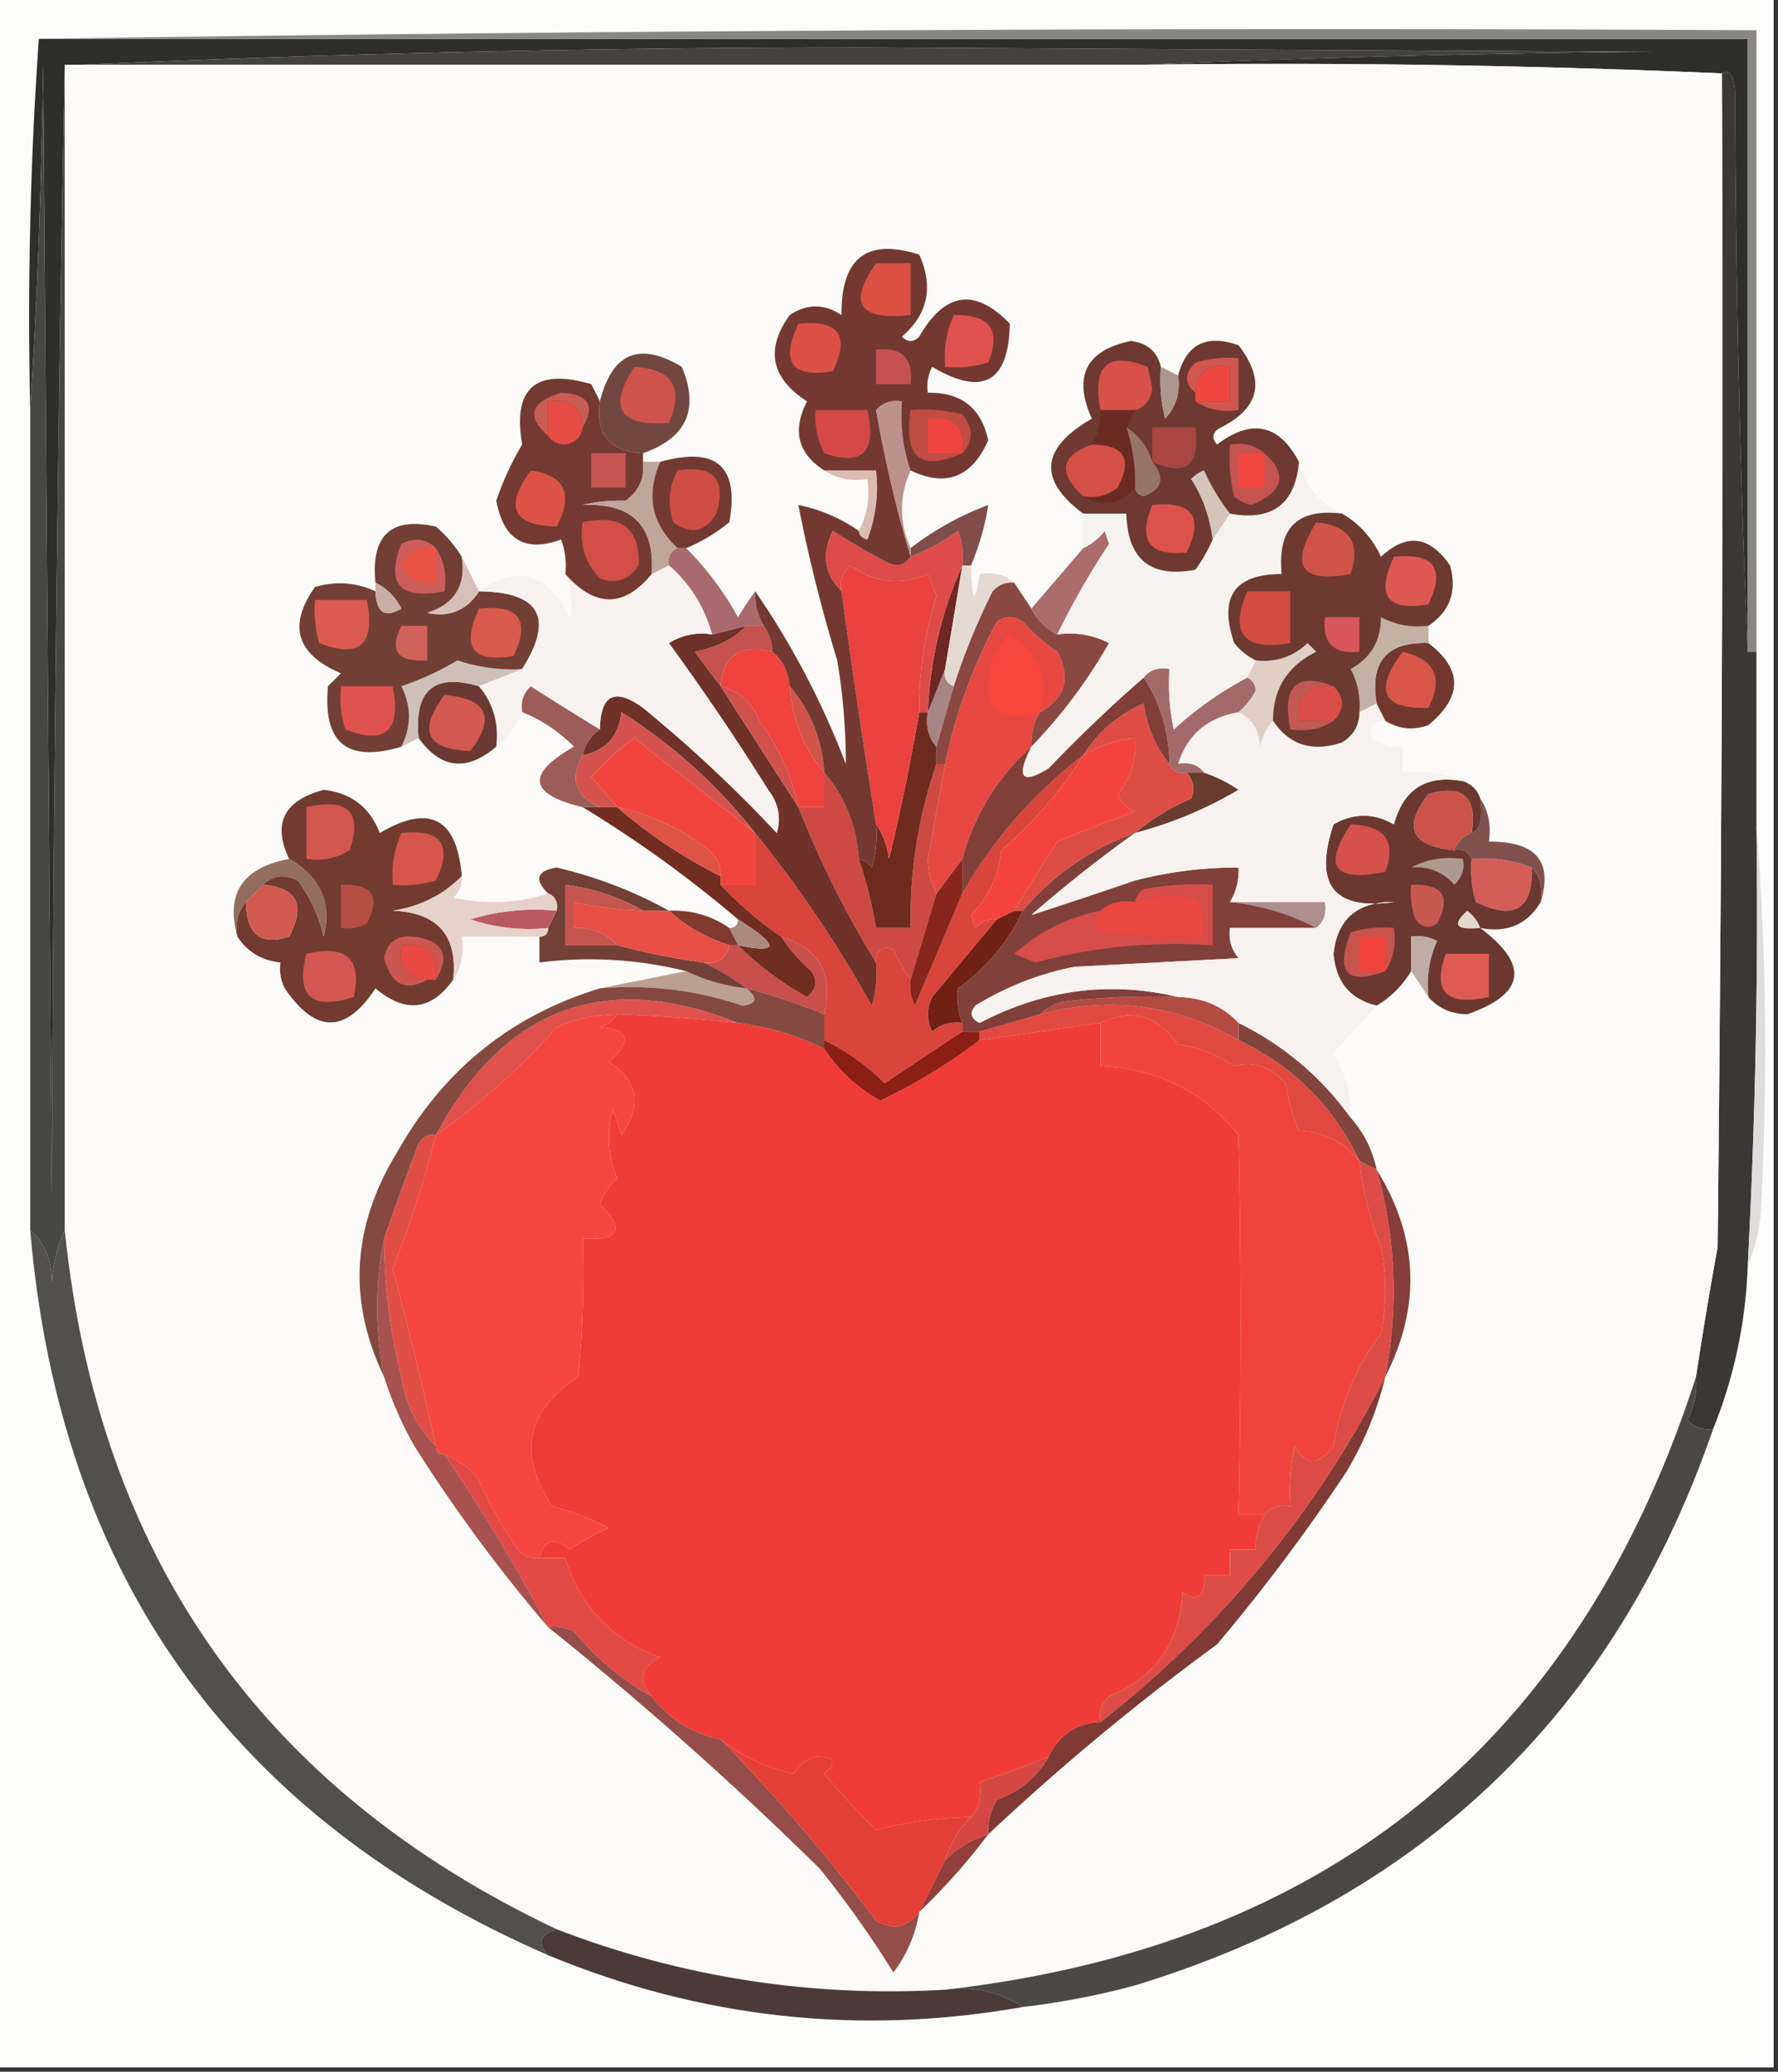 <svg xmlns="http://www.w3.org/2000/svg" width="206" height="240" style="shape-rendering:geometricPrecision;text-rendering:geometricPrecision;image-rendering:optimizeQuality;fill-rule:evenodd;clip-rule:evenodd"><rect width="100%" height="100%" fill="#333333" stroke="none"/><path style="opacity:1" fill="#fcfcfb" d="M-.5-.5h206v240H-.5V-.5z"/><path style="opacity:1" fill="#3b3834" d="M202.5 75.5h1v20a774.249 774.249 0 0 1-1 51c-.228 6.615-1.561 12.948-4 19-1.175.219-2.175-.114-3-1a9.108 9.108 0 0 0 1-5c.75-4.993 1.583-9.993 2.5-15 .5-45.332.667-90.665.5-136 .841-.51 1.341.157 1.5 2 .142 24.359.642 46.026 1.5 65z"/><path style="opacity:1" fill="#dedddc" d="M203.5 95.5c1.161 14.828 1.328 29.828.5 45-.191 2.208-.691 4.208-1.5 6a774.249 774.249 0 0 0 1-51z"/><path style="opacity:1" fill="#2f2f29" d="M4.5 4.5h198v71c-.858-18.974-1.358-40.641-1.5-65-.159-1.843-.659-2.51-1.5-2-22.307-.957-44.64-1.29-67-1a1727.596 1727.596 0 0 1 59-1.5l-91-.5c-30.674 0-61.007.667-91 2h-2a8549.54 8549.54 0 0 0-1.5 131L5 7.5a791.875 791.875 0 0 1-1.5 40c-.33-14.51.004-28.843 1-43z"/><path style="opacity:1" fill="#474843" d="M7.5 7.5v135c-.81 1.792-1.31 3.792-1.5 6-.002-2.551-.836-4.551-2.5-6v-95A791.875 791.875 0 0 0 5 7.5l1 131a8549.54 8549.54 0 0 1 1.5-131z"/><path style="opacity:1" fill="#fcfbfa" d="M7.5 7.5h125c22.36-.29 44.693.043 67 1 .167 45.335 0 90.668-.5 136a474.603 474.603 0 0 0-2.5 15c-13.618 42.266-42.618 65.933-87 71-15.53.893-30.53-1.44-45-7-34.124-16.158-53.124-43.158-57-81V7.5z"/><path style="opacity:1" fill="#e0504d" d="M85.5 118.5a198.917 198.917 0 0 0-14-1c-2.427.023-4.76.523-7 1.5-4.24 4.745-8.907 8.912-14 12.5 7.924-14.807 19.59-19.141 35-13z"/><path style="opacity:1" fill="#82453c" d="M143.5 118.5c5.264 2.599 9.597 6.266 13 11 1.525 1.716 2.525 3.716 3 6l-2-1c-3-6.333-7.667-11-14-14v-2z"/><path style="opacity:1" fill="#e24842" d="M143.5 120.5c6.333 3 11 7.667 14 14-1.762-2.2-4.096-3.367-7-3.5a20.431 20.431 0 0 1-1.5-5.5c-1.827-1.962-3.827-2.629-6-2a14.719 14.719 0 0 0-6.5-2.5c-2.393-3.391-5.393-4.225-9-2.5l-14 2v-1l7-2c8.191-2.128 15.858-1.128 23 3z"/><path style="opacity:1" fill="#b34b43" d="M136.5 115.5c2.846.052 5.18 1.052 7 3v2c-7.142-4.128-14.809-5.128-23-3 .763-.768 1.763-1.268 3-1.5a84.902 84.902 0 0 1 13-.5z"/><path style="opacity:1" fill="#c94f4c" d="M90.5 108.5c4.418 1.33 6.085 4.33 5 9a71.136 71.136 0 0 0-9-3 27.218 27.218 0 0 0-5-3c1.679.215 2.679-.452 3-2h1c2.341 2.329 5.008 4.329 8 6 1.083-.865 1.25-1.865.5-3a19.555 19.555 0 0 1-3.5-4z"/><path style="opacity:1" fill="#bb9f91" d="M79.5 112.5a21.17 21.17 0 0 0 7 2c1.35 1.15 1.184 1.817-.5 2-5.322-1.809-10.822-2.475-16.5-2l10-2z"/><path style="opacity:1" fill="#713b30" d="M53.5 101.5c-2.174 2.184-4.84 3.517-8 4 5.22.216 7.553 2.882 7 8-2.541 3.57-5.541 3.903-9 1-3.445 5.251-6.945 5.251-10.5 0a4.932 4.932 0 0 1-.5-3c-2.164-.221-3.83-1.221-5-3-.268-1.599.066-2.932 1-4 .046 3.735 1.712 5.068 5 4 1.938-3.657.938-5.657-3-6 1.1-1.098 2.434-1.265 4-.5 1.428 1.916 2.428 4.083 3 6.5.967-3.909-.367-6.909-4-9-1.952-4.098-.619-6.764 4-8 3.188.356 5.355 2.023 6.5 5 5.772-3.405 8.939-1.738 9.5 5z"/><path style="opacity:1" fill="#d55753" d="M35.5 110.5c4.623-1.092 6.456.575 5.5 5-4.92 1.577-6.754-.09-5.5-5z"/><path style="opacity:1" fill="#722d21" d="M67.5 93.5h4a57.453 57.453 0 0 0 12 8v1a44.42 44.42 0 0 0 7 6 19.555 19.555 0 0 0 3.5 4c.75 1.135.583 2.135-.5 3-2.992-1.671-5.659-3.671-8-6 4.84 1.022 4.84.022 0-3a139.105 139.105 0 0 0-18-13z"/><path style="opacity:1" fill="#cc5752" d="M50.5 113.5c.333-3-1-4.333-4-4-.412 2.473.588 3.806 3 4-2.488 1.418-4.154.584-5-2.5.362-1.885 1.529-2.719 3.5-2.5 3.367.509 4.2 2.176 2.5 5z"/><path style="opacity:1" fill="#ea4946" d="M50.5 113.5h-1c-2.412-.194-3.412-1.527-3-4 3-.333 4.333 1 4 4z"/><path style="opacity:1" fill="#712113" d="M117.5 105.5h1a22.846 22.846 0 0 1-7.5 9c-.195 1.319-.028 2.653.5 4-1.322-.17-2.489.163-3.5 1-.667-1.333-.667-2.667 0-4 2.508-3.031 5.008-6.031 7.5-9l2-1z"/><path style="opacity:1" fill="#724036" d="M77.5 105.5h-3c-2.715-1.572-5.715-2.572-9-3v7h6a81.798 81.798 0 0 0 10 2 27.218 27.218 0 0 1 5 3 21.17 21.17 0 0 1-7-2c-5.663-1.385-11.33-1.719-17-1v-3c.667 0 1-.333 1-1l1-2c.172-.992-.162-1.658-1-2-1.637-1.624-1.303-2.624 1-3 4.662 1.105 8.996 2.771 13 5z"/><path style="opacity:1" fill="#ac897f" d="M85.5 106.5c4.84 3.022 4.84 4.022 0 3l-1-2c.667 0 1-.333 1-1z"/><path style="opacity:1" fill="#d25950" d="M30.5 102.5c3.938.343 4.938 2.343 3 6-3.288 1.068-4.954-.265-5-4l2-2z"/><path style="opacity:1" fill="#cc4a43" d="M108.5 88.5h1c-.662 3.657-1.329 7.324-2 11 .011 1.545.344 2.878 1 4-.997 3.317-1.997 6.65-3 10a19.602 19.602 0 0 1-2-3.5c-1.316-.528-1.983-.028-2 1.5-3.457-5.58-6.457-11.58-9-18h3v-4c2.397 2.809 3.73 6.142 4 10a53.76 53.76 0 0 1 2 8h4a54.778 54.778 0 0 1 3-19z"/><path style="opacity:1" fill="#702b1f" d="M106.5 82.5h1c-.268 1.599.066 2.932 1 4v2a54.778 54.778 0 0 0-3 19h-4a53.76 53.76 0 0 0-2-8c.617.11 1.117.444 1.5 1 .494-1.634.66-3.3.5-5 .79 1.109 1.29 2.442 1.5 4a256.305 256.305 0 0 0 3.5-17z"/><path style="opacity:1" fill="#833a2e" d="M77.5 105.5c2.609-.1 4.942.567 7 2l1 2h-1c-2.746-.897-5.08-2.231-7-4z"/><path style="opacity:1" fill="#e94f47" d="M74.5 105.5h3c1.92 1.769 4.254 3.103 7 4-.321 1.548-1.321 2.215-3 2a81.798 81.798 0 0 1-10-2c-1.28-1.431-2.947-2.098-5-2v-3c2.627.592 5.294.925 8 1z"/><path style="opacity:1" fill="#b95961" d="m64.5 105.5-1 2a21.128 21.128 0 0 1-9-1 25.878 25.878 0 0 1 10-1z"/><path style="opacity:1" fill="#e7d1cb" d="M53.5 101.5c.086.996-.248 1.829-1 2.5 3.858.81 7.524.643 11-.5.838.342 1.172 1.008 1 2a25.878 25.878 0 0 0-10 1 21.128 21.128 0 0 0 9 1c0 .667-.333 1-1 1h-9c.285 1.915-.049 3.581-1 5 .553-5.118-1.78-7.784-7-8 3.16-.483 5.826-1.816 8-4z"/><path style="opacity:1" fill="#ad8d8e" d="M142.5 104.5h11c.237 1.291-.096 2.291-1 3-3.048-1.619-6.381-2.619-10-3z"/><path style="opacity:1" fill="#814039" d="M131.5 96.5a153.583 153.583 0 0 0-12 9.5 736.33 736.33 0 0 0 12-4 47.208 47.208 0 0 1 12-1.5c.067 1.459-.266 2.792-1 4 3.619.381 6.952 1.381 10 3h-10c-.17 1.322.163 2.489 1 3.5l-19 1a34.681 34.681 0 0 0-11.5 4.5c-.688.832-.521 1.498.5 2 7.433-3.881 15.099-4.881 23-3a84.902 84.902 0 0 0-13 .5c-1.237.232-2.237.732-3 1.5l-7 2h-2v-1c-.528-1.347-.695-2.681-.5-4a22.846 22.846 0 0 0 7.5-9c3.501-4.162 7.835-7.162 13-9z"/><path style="opacity:1" fill="#d54d4b" d="M127.5 105.5c-1.098.897-1.098 1.73 0 2.5 3.986.499 7.986.666 12 .5.214-1.644-.12-3.144-1-4.5a11.596 11.596 0 0 0-7 .5c.111-.617.444-1.117 1-1.5a32.462 32.462 0 0 1 8-.5v7c-6.987-.471-13.82.196-20.5 2l-2.5-1c2.897-2.569 6.23-4.236 10-5z"/><path style="opacity:1" fill="#ea4742" d="M127.5 105.5c1.068-.934 2.401-1.268 4-1a11.596 11.596 0 0 1 7-.5c.88 1.356 1.214 2.856 1 4.5a72.367 72.367 0 0 1-12-.5c-1.098-.77-1.098-1.603 0-2.5z"/><path style="opacity:1" fill="#b54f43" d="M39.5 102.5c3.661-.15 4.661 1.35 3 4.5a4.934 4.934 0 0 1-3 .5v-5z"/><path style="opacity:1" fill="#c7554f" d="M74.5 105.5a41.541 41.541 0 0 1-8-1v3c2.053-.098 3.72.569 5 2h-6v-7c3.285.428 6.285 1.428 9 3z"/><path style="opacity:1" fill="#d9443c" d="M125.5 87.5c-2.583 4.09-5.75 7.756-9.5 11-.29 2.943-1.456 5.443-3.5 7.5l.5 1.5c.671-.752 1.504-1.086 2.5-1a1669.697 1669.697 0 0 0-7.5 9c-.667 1.333-.667 2.667 0 4 1.011-.837 2.178-1.17 3.5-1v1a2603.993 2603.993 0 0 0-9 6 25.491 25.491 0 0 0-7-5v-3c1.085-4.67-.582-7.67-5-9a44.42 44.42 0 0 1-7-6h4v-6a140.877 140.877 0 0 1 13.5 20 12.93 12.93 0 0 0 .5-5c.017-1.528.684-2.028 2-1.5a19.602 19.602 0 0 0 2 3.5 4.934 4.934 0 0 0 .5 3c1.866-4.39 3.7-8.723 5.5-13 3.538-6.213 8.205-11.546 14-16z"/><path style="opacity:1" fill="#87261c" d="M111.5 99.5v4c-1.8 4.277-3.634 8.61-5.5 13a4.934 4.934 0 0 1-.5-3c1.003-3.35 2.003-6.683 3-10l3-4z"/><path style="opacity:1" fill="#d6564e" d="M46.5 96.5c4.658-.485 5.992 1.348 4 5.5-1.634.494-3.3.66-5 .5-.175-2.121.159-4.12 1-6z"/><path style="opacity:1" fill="#936d5d" d="M33.5 99.5c3.633 2.091 4.967 5.091 4 9-.572-2.417-1.572-4.584-3-6.5-1.566-.765-2.9-.598-4 .5l-2 2c-.934 1.068-1.268 2.401-1 4-1.384-4.99.616-7.99 6-9z"/><path style="opacity:1" fill="#d45c59" d="M170.5 99.5c2.45-.202 4.783.131 7 1 .115 4.828-2.052 6.161-6.5 4a12.93 12.93 0 0 1-.5-5z"/><path style="opacity:1" fill="#80514f" d="M171.5 92.5c.951 1.419 1.284 3.085 1 5 5.444-.048 7.444 2.285 6 7 .268-1.599-.066-2.932-1-4-2.217-.869-4.55-1.202-7-1-.342-.838-1.008-1.172-2-1 .333-1 1-1.667 2-2 1.021-.4 1.354-1.733 1-4z"/><path style="opacity:1" fill="#e84843" d="M120.5 82.5c-.734 1.208-1.067 2.541-1 4-3.94 3.545-6.606 7.878-8 13l-3 4c-.656-1.122-.989-2.455-1-4 .671-3.676 1.338-7.343 2-11a60.287 60.287 0 0 1 6-16.5c1-.667 2-.667 3 0a19.897 19.897 0 0 0 4 3.5c1.595 3.043.928 5.376-2 7z"/><path style="opacity:1" fill="#6a382f" d="M169.5 90.5c1 .333 1.667 1 2 2 .354 2.267.021 3.6-1 4 .658-4.177-1.008-5.677-5-4.5-2.993 3.836-1.993 6.003 3 6.5.992-.172 1.658.162 2 1a12.93 12.93 0 0 0 .5 5c4.448 2.161 6.615.828 6.5-4 .934 1.068 1.268 2.401 1 4-1.536 2.592-3.869 3.592-7 3 5.726 4.313 5.226 7.646-1.5 10-1.833-.019-3.333-.685-4.5-2-.256-2.292.077-4.459 1-6.5a4.934 4.934 0 0 0-3-.5v4c-1 1.667-2.333 3-4 4-3.058-.733-4.725-2.733-5-6 .439-4.057 2.772-6.057 7-6-6.991.99-9.324-2.01-7-9 2.333-1.333 4.667-1.333 7 0 1.123-4.121 3.79-5.788 8-5z"/><path style="opacity:1" fill="#de5b53" d="M167.5 110.5h5v5c-4.92 1.085-6.587-.582-5-5z"/><path style="opacity:1" fill="#c0aba6" d="m165.5 115.5-2-3v-4a4.934 4.934 0 0 1 3 .5c-.923 2.041-1.256 4.208-1 6.5z"/><path style="opacity:1" fill="#c8534d" d="M160.5 112.5c-4.486 1.677-5.819.177-4-4.5a12.93 12.93 0 0 1 5-.5c.284 1.915-.049 3.581-1 5z"/><path style="opacity:1" fill="#f1433d" d="M160.5 112.5h-3v-4h3v4z"/><path style="opacity:1" fill="#e2d9cc" d="M171.5 107.5c-2.836.298-3.336-.369-1.5-2 .717.544 1.217 1.211 1.5 2z"/><path style="opacity:1" fill="#c85951" d="M163.5 102.5c3.661-.15 4.661 1.35 3 4.5-.949.617-1.782.451-2.5-.5a8.43 8.43 0 0 1-.5-4z"/><path style="opacity:1" fill="#af9890" d="M163.5 100.5c1.765-.961 3.765-1.295 6-1 .219 1.175-.114 2.175-1 3-1.342-1.505-3.008-2.172-5-2z"/><path style="opacity:1" fill="#d4514c" d="M156.5 95.5c3.985.13 5.318 1.963 4 5.5-5.954 1.227-7.288-.606-4-5.5z"/><path style="opacity:1" fill="#ca5248" d="M170.5 96.5c-1 .333-1.667 1-2 2-4.993-.497-5.993-2.664-3-6.5 3.992-1.177 5.658.323 5 4.5z"/><path style="opacity:1" fill="#d1574f" d="M35.5 93.5c4.876-1.096 6.543.571 5 5-1.545.952-3.212 1.285-5 1v-6z"/><path style="opacity:1" fill="#f2453d" d="M87.5 96.5v6h-4v-1c-.01-1.517-.677-2.684-2-3.5a26.362 26.362 0 0 0-10-4.5 122.796 122.796 0 0 0-3-3.5 32.292 32.292 0 0 1 5-4.5c4.704 3.714 9.371 7.38 14 11z"/><path style="opacity:1" fill="#df5448" d="M71.5 93.5a26.362 26.362 0 0 1 10 4.5c1.323.816 1.99 1.983 2 3.5a57.453 57.453 0 0 1-12-8z"/><path style="opacity:1" fill="#f44440" d="m117.5 105.5-2 1c-.996-.086-1.829.248-2.5 1l-.5-1.5c2.044-2.057 3.21-4.557 3.5-7.5 3.75-3.244 6.917-6.91 9.5-11 1.815-1.13 3.815-1.796 6-2 .179 2.454-.487 4.62-2 6.5.405.945 1.072 1.612 2 2a249.719 249.719 0 0 0-9 3.5 663.18 663.18 0 0 0-5 8z"/><path style="opacity:1" fill="#f1433f" d="M89.5 75.5c1.174 1.014 1.84 2.347 2 4 .252 3.827 1.585 7.16 4 10v4h-3c-.78-3.627-2.28-6.96-4.5-10-.876-2.135-2.376-3.469-4.5-4 .26-3.568 2.26-4.901 6-4z"/><path style="opacity:1" fill="#683c2f" d="M137.5 89.5h2a16.314 16.314 0 0 1 4 2 47.172 47.172 0 0 1-12 5c1.895-1.598 4.062-2.932 6.5-4 .47-1.077.303-2.077-.5-3z"/><path style="opacity:1" fill="#dd4d45" d="M135.5 88.5c.342.838 1.008 1.172 2 1 .803.923.97 1.923.5 3-2.438 1.068-4.605 2.402-6.5 4-5.165 1.838-9.499 4.838-13 9h-1a663.18 663.18 0 0 1 5-8 249.719 249.719 0 0 1 9-3.5c-.928-.388-1.595-1.055-2-2 1.513-1.88 2.179-4.046 2-6.5-2.185.204-4.185.87-6 2 1.699-2.696 4.033-4.696 7-6 .438 2.795 1.438 5.128 3 7z"/><path style="opacity:1" fill="#6f3229" d="M86.5 72.5c-1.525 1.536-3.525 2.536-6 3a171.62 171.62 0 0 0 3 4c3.014 4.703 6.014 9.37 9 14 2.543 6.42 5.543 12.42 9 18a12.93 12.93 0 0 1-.5 5 140.877 140.877 0 0 0-13.5-20 62.07 62.07 0 0 0-15.5-14c-.312 2.81-1.812 4.476-4.5 5 .282-1.278.949-2.278 2-3 .072-4.036 1.74-4.87 5-2.5A158.683 158.683 0 0 1 90 96.5c.52-1.789.187-3.456-1-5a294.265 294.265 0 0 0-11.5-17c1.545-.952 3.212-1.285 5-1l4-1z"/><path style="opacity:1" fill="#d1514d" d="M83.5 79.5c2.124.531 3.624 1.865 4.5 4 2.22 3.04 3.72 6.373 4.5 10-2.986-4.63-5.986-9.297-9-14z"/><path style="opacity:1" fill="#f7f2f0" d="m159.5 81.5 1 2c-1.528.017-2.028.684-1.5 2 1.011.837 2.178 1.17 3.5 1v3c2.559-.302 4.893.032 7 1-4.21-.788-6.877.879-8 5-2.333-1.333-4.667-1.333-7 0-2.324 6.99.009 9.99 7 9-4.228-.057-6.561 1.943-7 6 .275 3.267 1.942 5.267 5 6a837.217 837.217 0 0 0-5 5.5c1.367 2.301 2.034 4.801 2 7.5-3.403-4.734-7.736-8.401-13-11-1.82-1.948-4.154-2.948-7-3-7.901-1.881-15.567-.881-23 3-1.021-.502-1.188-1.168-.5-2a34.681 34.681 0 0 1 11.5-4.5l19-1c-.837-1.011-1.17-2.178-1-3.5h10c.904-.709 1.237-1.709 1-3h-11c.734-1.208 1.067-2.541 1-4-4.06-.015-8.06.485-12 1.5a736.33 736.33 0 0 1-12 4 153.583 153.583 0 0 1 12-9.5 47.172 47.172 0 0 0 12-5 16.314 16.314 0 0 0-4-2c-.709-.904-1.709-1.237-3-1 1.034-3.358 3.367-5.358 7-6 1.545.73 2.378 2.063 2.5 4 .232-1.237.732-2.237 1.5-3 1.907 2.832 4.573 3.666 8 2.5 1.323-.816 1.989-1.983 2-3.5l2-1z"/><path style="opacity:1" fill="#a26b6b" d="M132.5 78.5c.709-.904 1.709-1.237 3-1-.163 2.357.003 4.69.5 7a40.785 40.785 0 0 1 8.5-6c.597.235.93.735 1 1.5-.556 1.011-1.222 1.844-2 2.5-3.633.642-5.966 2.642-7 6 1.291-.237 2.291.096 3 1h-2c-.992.172-1.658-.162-2-1-.087-3.832-1.087-7.165-3-10z"/><path style="opacity:1" fill="#d3544c" d="M91.5 79.5c2.415 2.84 3.748 6.173 4 10-2.415-2.84-3.748-6.173-4-10z"/><path style="opacity:1" fill="#d5534f" d="M87.5 96.5c-4.629-3.62-9.296-7.286-14-11a32.292 32.292 0 0 0-5 4.5 122.796 122.796 0 0 1 3 3.5h-2c-2.864-1.258-3.53-3.258-2-6 2.688-.524 4.188-2.19 4.5-5a62.07 62.07 0 0 1 15.5 14z"/><path style="opacity:1" fill="#dfcec5" d="M147.5 83.5c-.768.763-1.268 1.763-1.5 3-.122-1.937-.955-3.27-2.5-4 .778-.656 1.444-1.489 2-2.5-.07-.765-.403-1.265-1-1.5l1-2c2.327.253 4.327-.414 6-2l1 1c-3.361 1.678-5.028 4.345-5 8z"/><path style="opacity:1" fill="#823f37" d="M132.5 78.5c1.913 2.835 2.913 6.168 3 10-1.562-1.872-2.562-4.205-3-7-2.967 1.304-5.301 3.304-7 6-5.795 4.454-10.462 9.787-14 16v-4c1.394-5.122 4.06-9.455 8-13-1.812 3.596-1.146 4.429 2 2.5a163.259 163.259 0 0 1 11-10.5z"/><path style="opacity:1" fill="#9c5d58" d="M69.5 84.5c-1.051.722-1.718 1.722-2 3-1.53 2.742-.864 4.742 2 6h-2c-6.246-1.491-6.58-3.825-1-7-1.764-1.778-3.764-3.11-6-4-.219-1.175.114-2.175 1-3a555.49 555.49 0 0 0 8 5z"/><path style="opacity:1" fill="#a68584" d="M109.5 77.5c-.172.992.162 1.658 1 2l-2 7c-.934-1.068-1.268-2.401-1-4l2-5z"/><path style="opacity:1" fill="#e94240" d="M106.5 82.5a256.305 256.305 0 0 1-3.5 17c-.21-1.558-.71-2.891-1.5-4a1143.84 1143.84 0 0 1-4-27c-.219-1.175.114-2.175 1-3 2.844 2.038 5.844 2.371 9 1l1 2.5a44.177 44.177 0 0 0-2 13.5z"/><path style="opacity:1" fill="#6a3931" d="M55.5 79.5c1.667 1.979 2.334 4.312 2 7-3.423 2.912-6.423 2.579-9-1-.54-5.547 1.793-7.547 7-6z"/><path style="opacity:1" fill="#d35851" d="M51.5 80.5c4.972.452 5.972 2.619 3 6.5-5.118-.176-6.118-2.342-3-6.5z"/><path style="opacity:1" fill="#cebfb9" d="m60.5 77.5-5 2c-5.207-1.547-7.54.453-7 6l-2 1c1.172-2.344 1.172-4.677 0-7a33.289 33.289 0 0 0 6.5-3 19.524 19.524 0 0 0 7.5 1z"/><path style="opacity:1" fill="#71392e" d="M165.5 74.5c3.973 3.04 3.973 6.206 0 9.5-1.765.64-3.432.473-5-.5l-1-2c-.823-4.84 1.177-7.173 6-7z"/><path style="opacity:1" fill="#d8564a" d="M162.5 75.5c3.764.885 4.764 3.052 3 6.5-5.352.175-6.352-1.991-3-6.5z"/><path style="opacity:1" fill="#6f2723" d="m111.5 65.5-2 12-2 5c.263-6.044 1.596-11.71 4-17z"/><path style="opacity:1" fill="#c5524e" d="M86.5 72.5h2c.61.891.943 1.891 1 3-3.74-.901-5.74.432-6 4a171.62 171.62 0 0 1-3-4c2.475-.464 4.475-1.464 6-3z"/><path style="opacity:1" fill="#8a4841" d="m117.5 67.5 2 3a6.544 6.544 0 0 0 3 3 9.864 9.864 0 0 1 6 1c-2.534 4.426-5.534 8.426-9 12-.067-1.459.266-2.792 1-4 2.928-1.624 3.595-3.957 2-7a19.897 19.897 0 0 1-4-3.5c-1-.667-2-.667-3 0a60.287 60.287 0 0 0-6 16.5h-1v-2l2-7a75.25 75.25 0 0 1 4.5-11c.671-.752 1.504-1.086 2.5-1z"/><path style="opacity:1" fill="#f8473d" d="M120.5 82.5c-5.136 1.48-6.97-.52-5.5-6a7.292 7.292 0 0 1 2-3c3.487 2.278 4.653 5.278 3.5 9z"/><path style="opacity:1" fill="#c5b0a6" d="M165.5 72.5v2c-4.823-.173-6.823 2.16-6 7l-2 1a9.107 9.107 0 0 0-1-5c2.329-1.27 3.495-3.27 3.5-6 1.699.906 3.533 1.24 5.5 1z"/><path style="opacity:1" fill="#a96a6f" d="M78.5 63.5h1a35.491 35.491 0 0 1 6 8 44.293 44.293 0 0 1 2-3c-.067 1.459.266 2.792 1 4h-2l-4 1c-.883-3.204-2.55-5.87-5-8-.172-.992.162-1.658 1-2z"/><path style="opacity:1" fill="#723f35" d="M53.5 64.5c.526 3.308-.807 5.475-4 6.5 2.583.541 4.583-.292 6-2.5 7.074.077 8.74 3.077 5 9a19.524 19.524 0 0 1-7.5-1 33.289 33.289 0 0 1-6.5 3c1.172 2.323 1.172 4.656 0 7-6.275 1.893-9.109-.44-8.5-7l1.5-1.5c-5.17-2.213-6.17-5.546-3-10 2.43-.703 4.763-.537 7 .5.104 2.473 1.104 3.14 3 2-.688-1.355-1.688-2.355-3-3-.538-5.487 1.795-7.653 7-6.5a14.692 14.692 0 0 1 3 3.5z"/><path style="opacity:1" fill="#de534f" d="M39.5 79.5h6c1.008 5.167-.825 6.834-5.5 5-.493-1.634-.66-3.3-.5-5z"/><path style="opacity:1" fill="#d95a4e" d="M55.5 70.5c4.658-.485 5.992 1.348 4 5.5-4.772.81-6.105-1.023-4-5.5z"/><path style="opacity:1" fill="#d1625b" d="M46.5 72.5h3v4c-3.454.233-4.454-1.1-3-4z"/><path style="opacity:1" fill="#db5b52" d="M36.5 69.5h6c1.008 5.167-.825 6.834-5.5 5-.493-1.634-.66-3.3-.5-5z"/><path style="opacity:1" fill="#ab6c6e" d="M122.5 73.5a6.544 6.544 0 0 1-3-3 2506.82 2506.82 0 0 1 6-7c.958-.453 1.792-1.12 2.5-2l.5 1.5a94.079 94.079 0 0 0-6 10.5z"/><path style="opacity:1" fill="#e5d9d4" d="M111.5 65.5h1c.122 4.338.455 4.672 1 1 1.599-.268 2.932.066 4 1-.996-.086-1.829.248-2.5 1a75.25 75.25 0 0 0-4.5 11c-.838-.342-1.172-1.008-1-2l2-12z"/><path style="opacity:1" fill="#caada6" d="M43.5 67.5c1.312.645 2.312 1.645 3 3-1.896 1.14-2.896.473-3-2v-1z"/><path style="opacity:1" fill="#d9bfbb" d="m53.5 64.5 2 4c-1.417 2.208-3.417 3.041-6 2.5 3.193-1.025 4.526-3.192 4-6.5z"/><path style="opacity:1" fill="#f7f2f0" d="M77.5 65.5c2.45 2.13 4.117 4.796 5 8-1.788-.285-3.455.048-5 1a294.265 294.265 0 0 1 11.5 17c1.187 1.544 1.52 3.211 1 5A158.683 158.683 0 0 0 74.5 82c-3.26-2.37-4.928-1.536-5 2.5a555.49 555.49 0 0 1-8-5c-.886.825-1.219 1.825-1 3a9.818 9.818 0 0 1-3 4c.334-2.688-.333-5.021-2-7l5-2c3.74-5.923 2.074-8.923-5-9 4.409-3.208 7.909-2.208 10.5 3 .385-1.697.218-3.363-.5-5 3.462 3.908 6.795 3.908 10 0l2-1z"/><path style="opacity:1" fill="#ce5e5c" d="M50.5 63.5c.951 1.419 1.285 3.085 1 5-5.167 1.008-6.834-.825-5-5.5 1.566-.765 2.9-.598 4 .5z"/><path style="opacity:1" fill="#f6f2f0" d="M150.5 53.5c.728 2.793 2.395 4.793 5 6-5.194-.645-7.528 1.689-7 7-5.489.004-7.322 2.67-5.5 8 .708.88 1.542 1.547 2.5 2l-1 2a40.785 40.785 0 0 0-8.5 6 24.935 24.935 0 0 1-.5-7c-1.291-.237-2.291.096-3 1a163.259 163.259 0 0 0-11 10.5c-3.146 1.929-3.812 1.096-2-2.5 3.466-3.574 6.466-7.574 9-12a9.864 9.864 0 0 0-6-1 94.079 94.079 0 0 1 6-10.5l-.5-1.5c-.708.88-1.542 1.547-2.5 2v-4h5c.144 5.313 2.81 7.48 8 6.5a18.476 18.476 0 0 0 2-3.5l2-3c4.907.888 7.573-1.112 8-6z"/><path style="opacity:1" fill="#df4b4a" d="M105.5 64.5a24.28 24.28 0 0 0 5.5-3 8.43 8.43 0 0 1 .5 4c-2.404 5.29-3.737 10.956-4 17h-1a44.177 44.177 0 0 1 2-13.5l-1-2.5c-3.156 1.371-6.156 1.038-9-1-.886.825-1.219 1.825-1 3-2.002-2.025-2.336-4.359-1-7a76.758 76.758 0 0 0 6 3.5c1.249.74 2.249.573 3-.5z"/><path style="opacity:1" fill="#eb5345" d="M50.5 63.5v4c-1.846.278-3.18-.389-4-2 .82-1.611 2.154-2.278 4-2z"/><path style="opacity:1" fill="#804d4b" d="M112.5 65.5h-1a8.43 8.43 0 0 0-.5-4 24.28 24.28 0 0 1-5.5 3v-1a34.384 34.384 0 0 1 9-5 29.413 29.413 0 0 1-2 7z"/><path style="opacity:1" fill="#723a30" d="M69.5 46.5c-.52 3.814 1.147 5.814 5 6v1c.204 1.89-.463 3.39-2 4.5-1.813-.046-3.48.12-5 .5 5.743-.258 8.41 2.41 8 8-3.205 3.908-6.538 3.908-10 0a8.434 8.434 0 0 0-.5-4c-4.16 1.534-6.66.034-7.5-4.5a33.97 33.97 0 0 1 3-6.5c-1.127-6.536 1.54-8.87 8-7 .363.684.696 1.35 1 2z"/><path style="opacity:1" fill="#d24e48" d="M67.5 60.5c4.506-.973 6.672.694 6.5 5-1.133 1.711-2.633 2.211-4.5 1.5-1.729-1.789-2.396-3.956-2-6.5z"/><path style="opacity:1" fill="#6c3a2f" d="M155.5 59.5c2.004 1.173 3.504 2.84 4.5 5 2.966-2.765 5.633-2.432 8 1 .838 2.98.005 5.314-2.5 7-1.967.24-3.801-.094-5.5-1-.005 2.73-1.171 4.73-3.5 6a9.107 9.107 0 0 1 1 5c-.011 1.517-.677 2.684-2 3.5-3.427 1.166-6.093.332-8-2.5-.028-3.655 1.639-6.322 5-8l-1-1c-1.673 1.586-3.673 2.253-6 2-.958-.453-1.792-1.12-2.5-2-1.822-5.33.011-7.996 5.5-8-.528-5.311 1.806-7.645 7-7z"/><path style="opacity:1" fill="#dc4c4a" d="M154.5 79.5c1.333 1.333 1.333 2.667 0 4h-4c-.333-3 1-4.333 4-4z"/><path style="opacity:1" fill="#c05954" d="M154.5 79.5c-3-.333-4.333 1-4 4h4c-1.419.951-3.085 1.284-5 1-1-5.01.667-6.676 5-5z"/><path style="opacity:1" fill="#d24c44" d="M144.5 68.5h5v6c-5.426.916-7.093-1.084-5-6z"/><path style="opacity:1" fill="#d8565a" d="M153.5 71.5h4v4c-3 .333-4.333-1-4-4z"/><path style="opacity:1" fill="#dd5852" d="M161.5 64.5c4.659-.485 5.992 1.348 4 5.5-4.789.845-6.123-.989-4-5.5z"/><path style="opacity:1" fill="#cf5349" d="M152.5 60.5c3.854.383 5.187 2.383 4 6-5.799 1.076-7.132-.924-4-6z"/><path style="opacity:1" fill="#bfa59b" d="M74.5 53.5h2c-1.695 3.836-1.028 7.17 2 10-.838.342-1.172 1.008-1 2l-2 1c.41-5.59-2.257-8.258-8-8 1.52-.38 3.187-.546 5-.5 1.537-1.11 2.204-2.61 2-4.5z"/><path style="opacity:1" fill="#dcbbb3" d="M95.5 54.5h6a16.874 16.874 0 0 1-1 8c-.607-.124-.94-.457-1-1 .961-1.765 1.295-3.765 1-6-1.915.285-3.581-.049-5-1z"/><path style="opacity:1" fill="#d4c4ba" d="m142.5 59.5-2 3c-.366-2.688-1.199-5.02-2.5-7 .414-.457.914-.79 1.5-1a24.444 24.444 0 0 0 3 5z"/><path style="opacity:1" fill="#bc928b" d="M105.5 54.5c-1.333 3-1.333 6 0 9v1c-1.621-5.348-2.954-11.014-4-17 .825-.886 1.825-1.219 3-1-.221 2.779.112 5.446 1 8z"/><path style="opacity:1" fill="#c55452" d="M68.5 52.5h4v4h-4v-4z"/><path style="opacity:1" fill="#dc5249" d="M61.5 54.5c3.974.575 4.974 2.742 3 6.5-5.1-.113-6.1-2.28-3-6.5z"/><path style="opacity:1" fill="#733a31" d="M79.5 63.5h-1c-3.028-2.83-3.695-6.164-2-10 6.513-1.815 9.18.519 8 7-1.603 1.293-3.27 2.293-5 3z"/><path style="opacity:1" fill="#ce4e45" d="M78.5 54.5c4.177-.658 5.677 1.008 4.5 5-1.312 2.158-2.978 2.49-5 1-.678-2.098-.51-4.098.5-6z"/><path style="opacity:1" fill="#733930" d="M105.5 54.5c-.888-2.554-1.221-5.221-1-8-1.175-.219-2.175.114-3 1 1.046 5.986 2.379 11.652 4 17-.751 1.073-1.751 1.24-3 .5a76.758 76.758 0 0 1-6-3.5c-1.336 2.641-1.002 4.975 1 7a1143.84 1143.84 0 0 0 4 27 12.93 12.93 0 0 1-.5 5c-.383-.556-.883-.89-1.5-1-.27-3.858-1.603-7.191-4-10-.252-3.827-1.585-7.16-4-10-.16-1.653-.826-2.986-2-4a5.728 5.728 0 0 0-1-3c-.734-1.208-1.067-2.541-1-4 4.25 6.163 7.75 12.83 10.5 20a72.326 72.326 0 0 0-1-12 177.521 177.521 0 0 1-4.5-18 18.674 18.674 0 0 1 7 3c.06.543.393.876 1 1a16.874 16.874 0 0 0 1-8h-6c-3.063-1.96-3.73-4.627-2-8-4.18-2.712-4.847-6.046-2-10 2-1.333 4-1.333 6 0-.075-6.611 2.925-8.945 9-7 1.686 3.72 1.019 6.887-2 9.5.667.667 1.333.667 2 0 2.977-5.178 6.477-5.678 10.5-1.5-.132 6.797-3.132 8.463-9 5a4.934 4.934 0 0 0-.5 3c3.852-.076 6.185 1.757 7 5.5-1.898 4.302-4.898 5.469-9 3.5z"/><path style="opacity:1" fill="#d54848" d="M94.5 47.5h6c1.095 4.886-.572 6.552-5 5a9.106 9.106 0 0 1-1-5z"/><path style="opacity:1" fill="#c04c44" d="M111.5 52.5c-4.827 2.19-6.827.523-6-5a18.437 18.437 0 0 1 6 .5c1.301 1.615 1.301 3.115 0 4.5z"/><path style="opacity:1" fill="#ee4542" d="M111.5 52.5h-4v-4c3-.333 4.333 1 4 4z"/><path style="opacity:1" fill="#6d3930" d="M134.5 42.5a18.452 18.452 0 0 0 .5 6c1.269-1.405 1.769-3.071 1.5-5 .962-3.646 3.295-4.813 7-3.5 3.132 4.058 2.465 7.225-2 9.5-1.021.502-1.188 1.168-.5 2 4.026-3.034 7.193-2.367 9.5 2-.427 4.888-3.093 6.888-8 6a24.444 24.444 0 0 1-3-5 3.646 3.646 0 0 0-1.5 1c1.301 1.98 2.134 4.313 2.5 7a18.476 18.476 0 0 1-2 3.5c-5.19.98-7.856-1.187-8-6.5h-5c-5.262-3.912-4.929-7.578 1-11-2.194-4.893-.694-7.893 4.5-9 1.908.215 3.074 1.215 3.5 3z"/><path style="opacity:1" fill="#dc524c" d="M133.5 58.5c4.659-.485 5.992 1.348 4 5.5-4.368.44-5.701-1.394-4-5.5z"/><path style="opacity:1" fill="#c4544f" d="M146.5 52.5c2.725 2.451 2.225 4.451-1.5 6a3.942 3.942 0 0 1-2-1 18.452 18.452 0 0 1-.5-6c1.599-.268 2.932.066 4 1z"/><path style="opacity:1" fill="#f2483f" d="M146.5 52.5v4h-3v-4h3z"/><path style="opacity:1" fill="#d34f48" d="M126.5 51.5c3.774-.016 4.774 1.65 3 5-1.189.929-2.522 1.262-4 1-2.97-2.725-2.637-4.725 1-6z"/><path style="opacity:1" fill="#967567" d="M130.5 49.5c1.478.947 2.478 2.28 3 4 1.534 1.842 1.2 3.175-1 4-.607-.124-.94-.457-1-1a21.434 21.434 0 0 0-1-7z"/><path style="opacity:1" fill="#a84641" d="M133.5 53.5v-4h5c.578 4.435-1.089 5.768-5 4z"/><path style="opacity:1" fill="#6a2b22" d="M127.5 47.5h4l-1 2a21.434 21.434 0 0 1 1 7c-1.817 2.01-3.817 2.343-6 1 1.478.262 2.811-.071 4-1 1.774-3.35.774-5.016-3-5 .734-1.208 1.067-2.541 1-4z"/><path style="opacity:1" fill="#e74c46" d="M67.5 49.5c-.12 1.086-.787 1.753-2 2-.916-.043-1.583-.376-2-1v-4c2.473-.412 3.806.588 4 3z"/><path style="opacity:1" fill="#d75049" d="M131.5 47.5h-4c-1.008-5.167.825-6.834 5.5-5l.5 2.5c-.184 1.376-.851 2.209-2 2.5z"/><path style="opacity:1" fill="#c95c55" d="M67.5 49.5c-.194-2.412-1.527-3.412-4-3v4c-2.57-2.25-2.07-3.917 1.5-5 3.198.163 4.03 1.496 2.5 4z"/><path style="opacity:1" fill="#ef4843" d="M138.5 46.5v-1c.194-2.412 1.527-3.412 4-3v4h-4z"/><path style="opacity:1" fill="#72473f" d="M74.5 52.5c-3.853-.186-5.52-2.186-5-6 1.42-5.629 4.586-6.962 9.5-4 2.047 4.908.547 8.241-4.5 10z"/><path style="opacity:1" fill="#af968d" d="m134.5 42.5 2 1c.269 1.929-.231 3.595-1.5 5a18.452 18.452 0 0 1-.5-6z"/><path style="opacity:1" fill="#c55251" d="M101.5 40.5c3-.333 4.333 1 4 4h-4v-4z"/><path style="opacity:1" fill="#ce534d" d="M73.5 42.5c4.435.252 5.768 2.419 4 6.5-5.762.418-7.096-1.749-4-6.5z"/><path style="opacity:1" fill="#d05752" d="M138.5 46.5h4v-4c-2.473-.412-3.806.588-4 3-1.291-1.042-1.291-2.208 0-3.5a12.935 12.935 0 0 1 5-.5v6c-1.915.285-3.581-.049-5-1z"/><path style="opacity:1" fill="#dc5147" d="M92.5 37.5c4.659-.485 5.992 1.348 4 5.5-4.772.81-6.105-1.023-4-5.5z"/><path style="opacity:1" fill="#df524f" d="M110.5 36.5c4.192-.097 5.525 1.736 4 5.5-1.634.493-3.301.66-5 .5-.175-2.12.159-4.12 1-6z"/><path style="opacity:1" fill="#da5045" d="M101.5 30.5h4v6c-5.97.653-7.303-1.347-4-6z"/><path style="opacity:1" fill="#45433c" d="M132.5 7.5H9.5c29.993-1.333 60.326-2 91-2l91 .5c-19.838.168-39.504.668-59 1.5z"/><path style="opacity:1" fill="#898782" d="M4.5 4.5c66.165-1 132.498-1.332 199-1v72h-1v-71H4.5z"/><path style="opacity:1" fill="#f03c38" d="M71.5 117.5c4.681.169 9.348.502 14 1 3.548.449 6.881 1.449 10 3a18.7 18.7 0 0 0 6.5 6 66.06 66.06 0 0 0 11.5-7l14-2v5c6.625.303 11.959 2.97 16 8 .3 14.819.3 29.486 0 44h3c-.734 1.208-1.067 2.541-1 4h-3v3h-3c.146 2.442-.687 3.109-2.5 2-.307 5.805-3.141 9.805-8.5 12-.886.825-1.219 1.825-1 3-2.792.122-4.792 1.456-6 4a308.918 308.918 0 0 1-8 3c.268 1.599-.066 2.932-1 4-3.864.092-7.53.592-11 1.5a89.883 89.883 0 0 1-6-6.5c1.499-1.404 1.166-2.07-1-2-1.147.318-1.98.984-2.5 2-3.181-.702-6.014-2.036-8.5-4-3.262-.635-5.928-2.302-8-5-1.616-1.916-1.282-3.416 1-4.5-5.584-2.003-9.25-5.837-11-11.5h-3c.577-2.152 1.743-2.485 3.5-1 1.42-.96 2.92-1.793 4.5-2.5a29.912 29.912 0 0 0-6.5-2.5c-4.042-6.017-3.042-11.017 3-15 .5-5.323.666-10.656.5-16 4.295.221 4.962-1.112 2-4a7.292 7.292 0 0 1 2-3c-1.062-2.603-1.228-5.27-.5-8l1 3c2.428-3.521 1.928-6.355-1.5-8.5 2.788-2.374 2.454-3.707-1-4 .916-.278 1.582-.778 2-1.5z"/><path style="opacity:1" fill="#8c1e16" d="M111.5 119.5h2v1a66.06 66.06 0 0 1-11.5 7 18.7 18.7 0 0 1-6.5-6v-1a25.491 25.491 0 0 1 7 5c3.012-2.017 6.012-4.017 9-6z"/><path style="opacity:1" fill="#844a40" d="M69.5 114.5c5.678-.475 11.178.191 16.5 2 1.684-.183 1.85-.85.5-2a71.136 71.136 0 0 1 9 3v4c-3.119-1.551-6.452-2.551-10-3-15.41-6.141-27.076-1.807-35 13-.876-.131-1.543.202-2 1a345.112 345.112 0 0 0-4 11c-1.059 5.175-1.059 10.509 0 16-4.229-8.776-3.729-17.443 1.5-26 5.342-9.517 13.175-15.851 23.5-19z"/><path style="opacity:1" fill="#f54640" d="M71.5 117.5c-.418.722-1.084 1.222-2 1.5 3.454.293 3.788 1.626 1 4 3.428 2.145 3.928 4.979 1.5 8.5l-1-3c-.728 2.73-.562 5.397.5 8a7.292 7.292 0 0 0-2 3c2.962 2.888 2.295 4.221-2 4 .166 5.344 0 10.677-.5 16-6.042 3.983-7.042 8.983-3 15 2.28.586 4.447 1.42 6.5 2.5-1.58.707-3.08 1.54-4.5 2.5-1.757-1.485-2.923-1.152-3.5 1-.996.086-1.83-.248-2.5-1a47.07 47.07 0 0 1-4.5-8c-1.07-1.41-2.403-2.41-4-3-.667 0-1-.333-1-1a456.738 456.738 0 0 0-5-20.5 134.89 134.89 0 0 0 5-15.5c5.093-3.588 9.76-7.755 14-12.5a17.759 17.759 0 0 1 7-1.5z"/><path style="opacity:1" fill="#f0453f" d="M157.5 134.5a40.713 40.713 0 0 0 2.5 10 25.238 25.238 0 0 1 0 10c-2.856 3.766-4.69 8.099-5.5 13-1.73 2.336-3.23 2.336-4.5 0a24.935 24.935 0 0 0-.5 7c-1.291-.237-2.291.096-3 1h-3c.3-14.514.3-29.181 0-44-4.041-5.03-9.375-7.697-16-8v-5c3.607-1.725 6.607-.891 9 2.5a14.719 14.719 0 0 1 6.5 2.5c2.173-.629 4.173.038 6 2a20.431 20.431 0 0 0 1.5 5.5c2.904.133 5.238 1.3 7 3.5z"/><path style="opacity:1" fill="#e14e47" d="M50.5 131.5a134.89 134.89 0 0 1-5 15.5 456.738 456.738 0 0 1 5 20.5c-2.185-2.131-3.518-4.797-4-8a65.757 65.757 0 0 1-2-16 345.112 345.112 0 0 1 4-11c.457-.798 1.124-1.131 2-1z"/><path style="opacity:1" fill="#873d38" d="M159.5 135.5c4.849 7.82 5.182 15.82 1 24 1.562-8.117 1.229-16.117-1-24z"/><path style="opacity:1" fill="#52504b" d="M3.5 142.5c1.664 1.449 2.498 3.449 2.5 6 .19-2.208.69-4.208 1.5-6 3.876 37.842 22.876 64.842 57 81-1.981.605-2.315 1.605-1 3-36.572-15.941-56.572-43.941-60-84z"/><path style="opacity:1" fill="#a7524e" d="M44.5 143.5a65.757 65.757 0 0 0 2 16c.482 3.203 1.815 5.869 4 8 0 .667.333 1 1 1a190.725 190.725 0 0 1 12 20 181.179 181.179 0 0 1-15.5-21 42.215 42.215 0 0 1-3.5-8c-1.059-5.491-1.059-10.825 0-16z"/><path style="opacity:1" fill="#de4c49" d="m157.5 134.5 2 1c2.229 7.883 2.562 15.883 1 24-8.06 15.73-19.06 29.063-33 40-.219-1.175.114-2.175 1-3 5.359-2.195 8.193-6.195 8.5-12 1.813 1.109 2.646.442 2.5-2h3v-3h3c-.067-1.459.266-2.792 1-4 .709-.904 1.709-1.237 3-1-.163-2.357.003-4.69.5-7 1.27 2.336 2.77 2.336 4.5 0 .81-4.901 2.644-9.234 5.5-13a25.238 25.238 0 0 0 0-10 40.713 40.713 0 0 1-2.5-10z"/><path style="opacity:1" fill="#4c4945" d="M196.5 159.5a9.108 9.108 0 0 1-1 5c.825.886 1.825 1.219 3 1-11.321 32.819-33.654 54.319-67 64.5a89.36 89.36 0 0 1-13 2.5c-2.623-1.765-5.623-2.432-9-2 44.382-5.067 73.382-28.734 87-71z"/><path style="opacity:1" fill="#954d49" d="M63.5 188.5a4.934 4.934 0 0 1 3 .5c2.6 3.112 5.6 5.612 9 7.5 2.072 2.698 4.738 4.365 8 5a215.07 215.07 0 0 1 18 21c1.897 1.152 3.564.819 5-1a15.438 15.438 0 0 1-3 7 119.415 119.415 0 0 0-8.5-12 413.714 413.714 0 0 0-31.5-28z"/><path style="opacity:1" fill="#e24846" d="M51.5 168.5c1.597.59 2.93 1.59 4 3a47.07 47.07 0 0 0 4.5 8c.67.752 1.504 1.086 2.5 1h3c1.75 5.663 5.416 9.497 11 11.5-2.282 1.084-2.616 2.584-1 4.5-3.4-1.888-6.4-4.388-9-7.5a4.934 4.934 0 0 0-3-.5 190.725 190.725 0 0 0-12-20z"/><path style="opacity:1" fill="#803a33" d="M160.5 159.5a39.238 39.238 0 0 1-4.5 11 218.192 218.192 0 0 1-15 20 278.997 278.997 0 0 0-26.5 22 6.846 6.846 0 0 1 1-4c2.622-.959 4.622-2.625 6-5 1.208-2.544 3.208-3.878 6-4 13.94-10.937 24.94-24.27 33-40z"/><path style="opacity:1" fill="#d64743" d="M121.5 203.5c-1.378 2.375-3.378 4.041-6 5a6.846 6.846 0 0 0-1 4 11.743 11.743 0 0 0-5 3 11.743 11.743 0 0 1 3-5c.934-1.068 1.268-2.401 1-4 2.64-.948 5.307-1.948 8-3z"/><path style="opacity:1" fill="#e43f37" d="M83.5 201.5c2.486 1.964 5.319 3.298 8.5 4 .52-1.016 1.353-1.682 2.5-2 2.166-.07 2.499.596 1 2a89.883 89.883 0 0 0 6 6.5c3.47-.908 7.136-1.408 11-1.5a11.743 11.743 0 0 0-3 5 598.896 598.896 0 0 0-3 6c-1.436 1.819-3.103 2.152-5 1a215.07 215.07 0 0 0-18-21z"/><path style="opacity:1" fill="#923f3b" d="M114.5 212.5a75.568 75.568 0 0 1-8 9 598.896 598.896 0 0 1 3-6 11.743 11.743 0 0 1 5-3z"/><path style="opacity:1" fill="#4a3b39" d="M64.5 223.5c14.47 5.56 29.47 7.893 45 7 3.377-.432 6.377.235 9 2-18.915 3.342-37.249 1.342-55-6-1.315-1.395-.981-2.395 1-3z"/></svg>